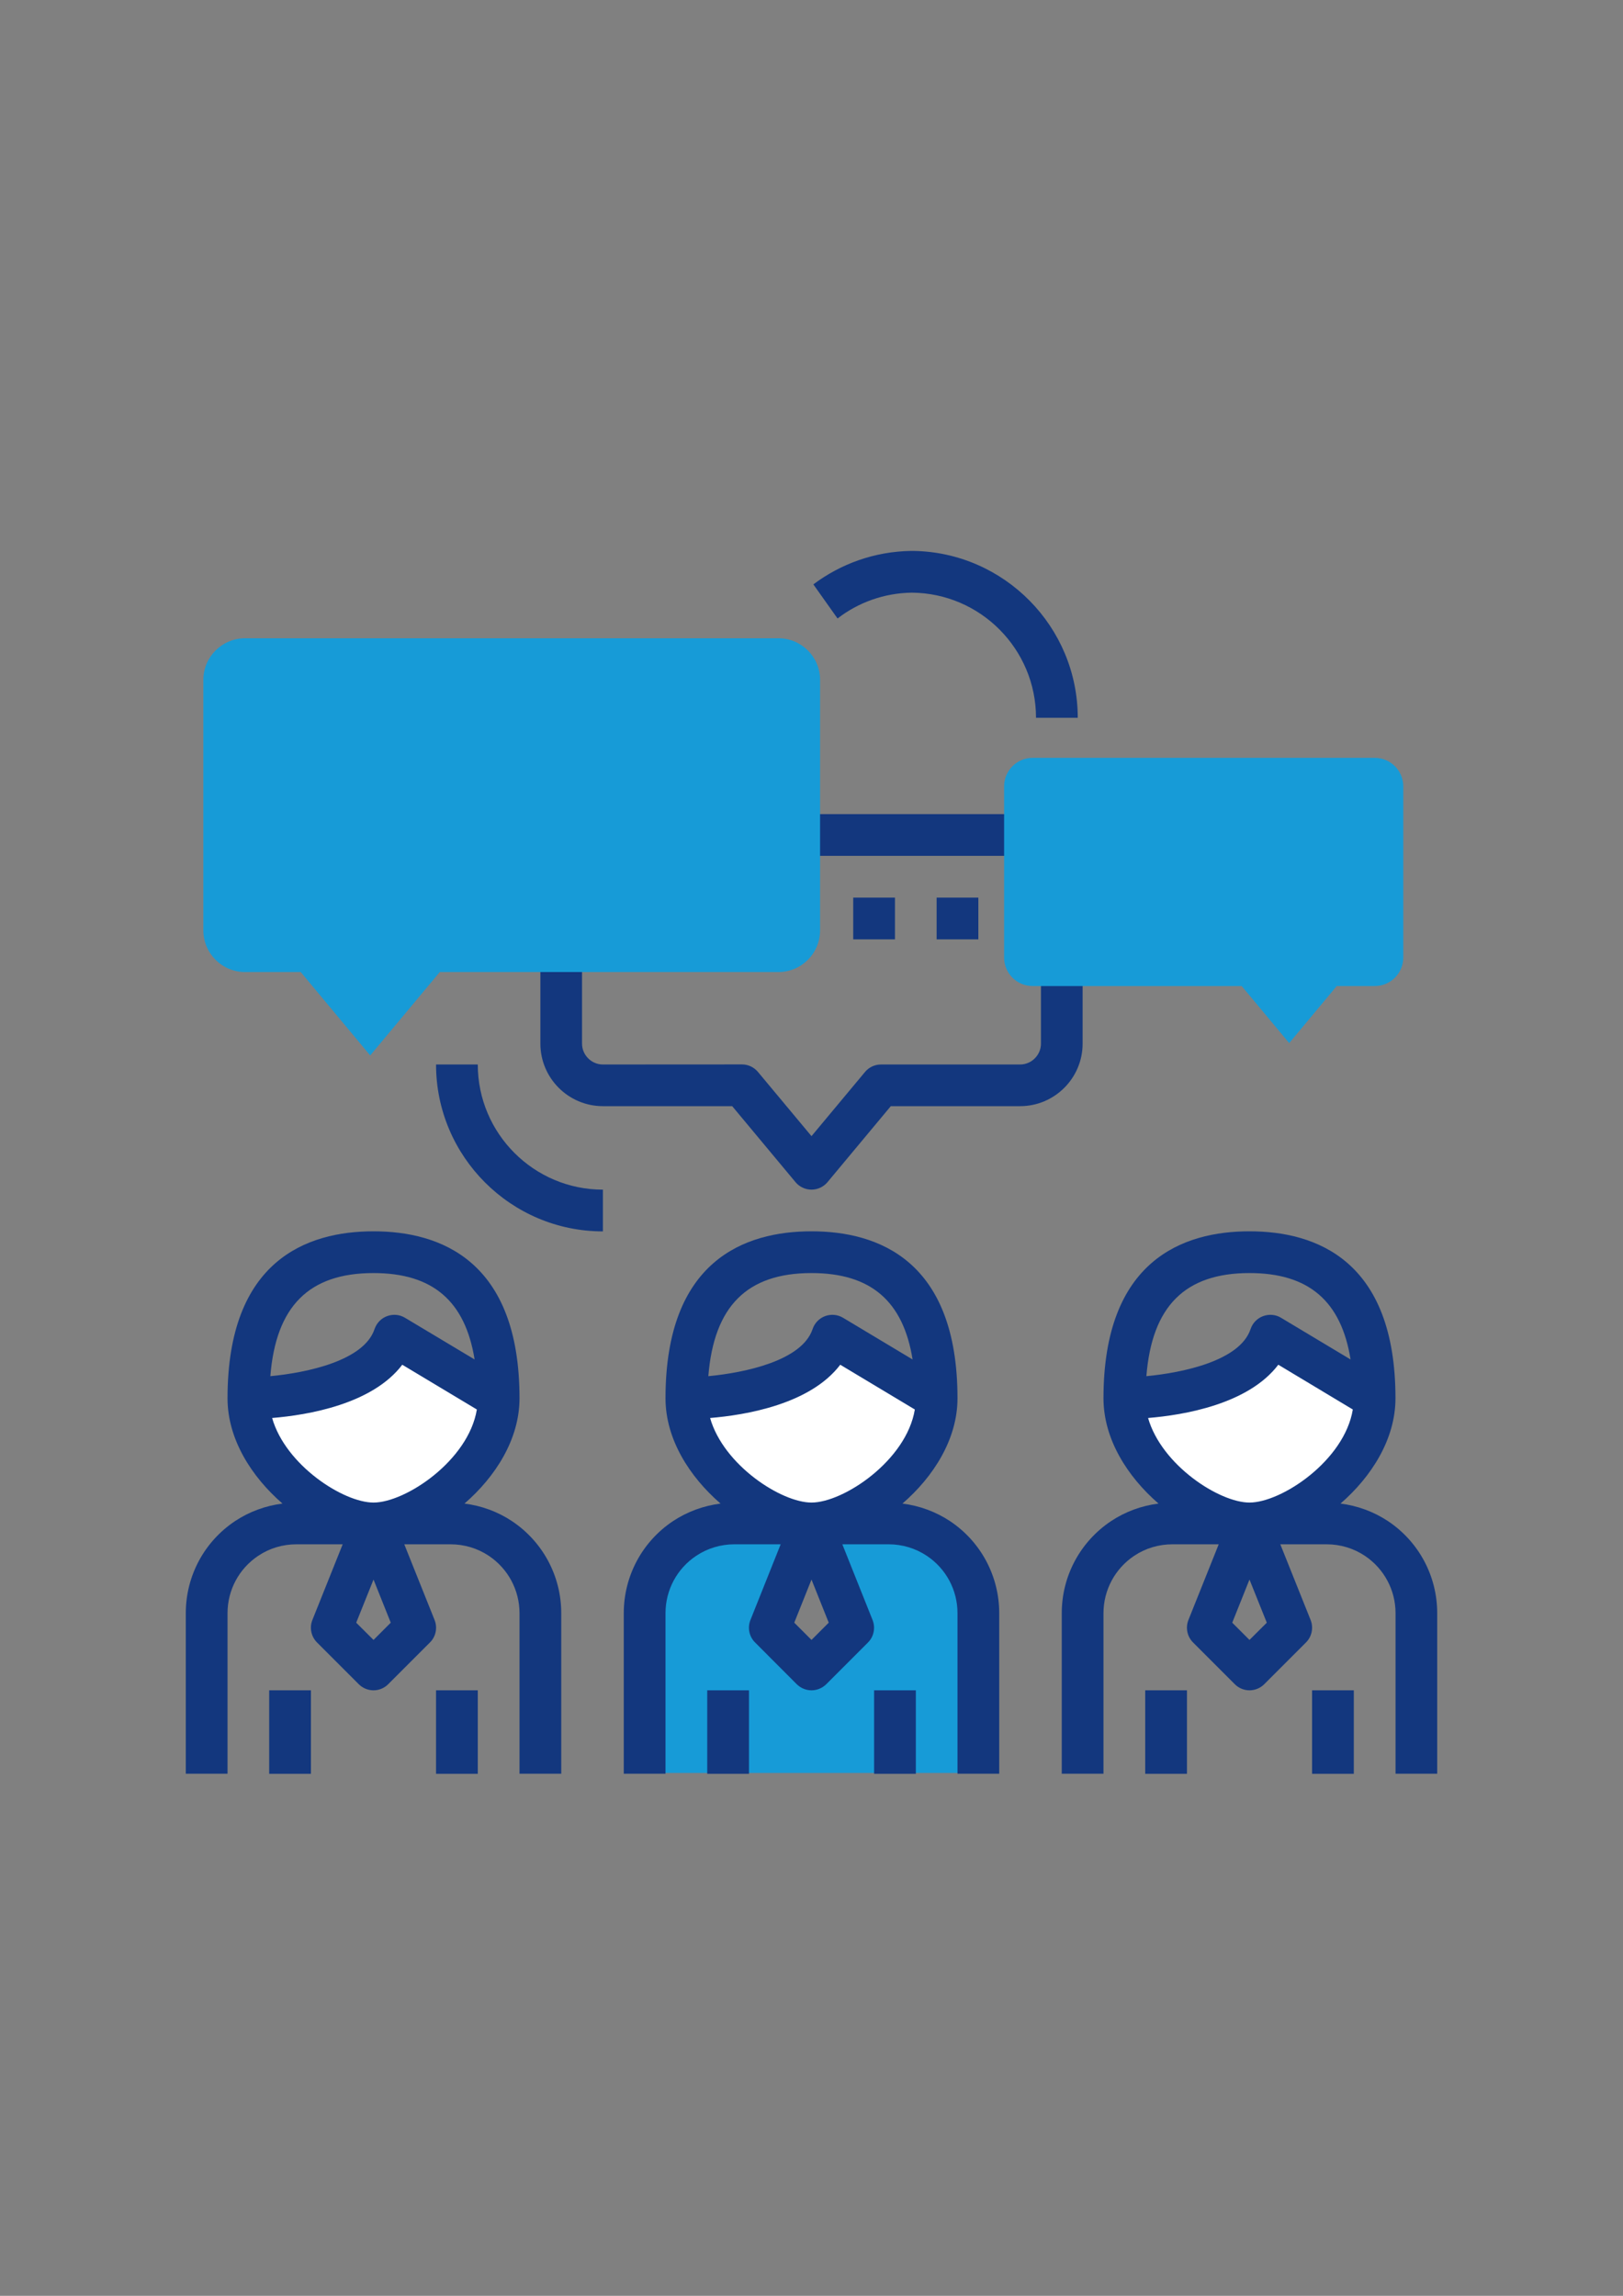 <?xml version="1.0" encoding="UTF-8"?>
<!DOCTYPE svg PUBLIC "-//W3C//DTD SVG 1.1//EN" "http://www.w3.org/Graphics/SVG/1.1/DTD/svg11.dtd">
<!-- Creator: CorelDRAW X7 -->
<svg xmlns="http://www.w3.org/2000/svg" xml:space="preserve" width="210mm" height="297mm" version="1.1" style="shape-rendering:geometricPrecision; text-rendering:geometricPrecision; image-rendering:optimizeQuality; fill-rule:evenodd; clip-rule:evenodd"
viewBox="0 0 21000 29700"
 xmlns:xlink="http://www.w3.org/1999/xlink"
 enable-background="new 0 0 612 792">
 <rect x="0" y="0" width="21000" height="29700" fill="#808080" stroke="none"/>
 <defs>
  <style type="text/css">
   <![CDATA[
    .fil2 {fill:#13377E}
    .fil1 {fill:#179BD7}
    .fil0 {fill:white}
   ]]>
  </style>
 </defs>
 <g id="Layer_x0020_1">
  <path class="fil0" d="M6452 18089l-1349 -810c-270,810 -1890,810 -1890,810 0,894 1047,1619 1620,1619 572,0 1619,-725 1619,-1619z"/>
  <path class="fil0" d="M12119 18089l-1349 -810c-270,810 -1889,810 -1889,810 0,894 1047,1619 1619,1619 572,0 1619,-725 1619,-1619z"/>
  <path class="fil0" d="M17787 18089l-1350 -810c-270,810 -1889,810 -1889,810 0,894 1047,1619 1619,1619 573,0 1620,-725 1620,-1619z"/>
  <path class="fil1" d="M12142 19903c-191,-127 -415,-195 -644,-195l-998 0 540 1349 -540 540 -540 -540 540 -1349 -998 0c-229,0 -453,68 -644,195 -323,215 -517,578 -517,966l0 2067 4318 0 0 -2067c0,-388 -194,-751 -517,-966z"/>
  <path class="fil2" d="M2944 20869c0,-299 148,-576 397,-742 146,-98 317,-149 494,-149l599 0 -392 979c-40,100 -16,215 60,291l540 540c52,52 122,79 191,79 69,0 138,-27 190,-79l540 -540c77,-76 100,-191 60,-291l-392 -979 599 0c177,0 348,51 495,149 248,166 397,443 397,742l0 2077 540 0 0 -2077c0,-480 -239,-925 -638,-1191 -185,-123 -395,-199 -614,-227 401,-347 712,-833 712,-1362 0,-1785 -1028,-2160 -1889,-2160 -862,0 -1889,375 -1889,2160 0,529 311,1015 711,1362 -219,28 -428,104 -614,227 -399,266 -637,711 -637,1191l0 2077 540 0 0 -2077zm1889 346l-224 -223 224 -558 223 558 -223 223zm-1312 -2871c462,-38 1296,-178 1684,-689l965 579c-109,661 -923,1204 -1337,1204 -391,0 -1138,-484 -1312,-1094zm1312 -1875c766,0 1186,362 1308,1118l-900 -539c-70,-43 -155,-50 -232,-22 -77,28 -136,90 -163,168 -136,409 -873,564 -1348,609 72,-904 499,-1334 1335,-1334z"/>
  <rect class="fil2" x="3483" y="21867" width="540" height="1080"/>
  <rect class="fil2" x="5642" y="21867" width="540" height="1080"/>
  <path class="fil2" d="M8071 20869l0 2077 540 0 0 -2077c0,-299 148,-576 397,-742 147,-98 318,-149 494,-149l599 0 -391 979c-40,100 -17,215 60,291l539 540c53,52 122,79 191,79 69,0 138,-27 191,-79l540 -540c76,-76 99,-191 59,-291l-391 -979 599 0c176,0 347,51 494,149 249,166 397,443 397,742l0 2077 540 0 0 -2077c0,-480 -238,-925 -637,-1191 -186,-123 -396,-199 -615,-227 401,-347 712,-833 712,-1362 0,-1785 -1027,-2160 -1889,-2160 -862,0 -1889,375 -1889,2160 0,529 311,1015 712,1362 -219,28 -429,104 -615,227 -399,266 -637,711 -637,1191zm2429 346l-223 -223 223 -558 223 558 -223 223zm-1312 -2871c462,-38 1296,-178 1684,-689l965 579c-109,661 -923,1204 -1337,1204 -391,0 -1138,-484 -1312,-1094zm1312 -1875c766,0 1187,362 1308,1118l-899 -539c-71,-43 -156,-50 -233,-22 -76,28 -136,90 -162,168 -137,409 -874,564 -1349,609 73,-904 499,-1334 1335,-1334z"/>
  <rect class="fil2" x="9151" y="21867" width="540" height="1080"/>
  <rect class="fil2" x="11310" y="21867" width="540" height="1080"/>
  <path class="fil2" d="M17959 19678c-186,-123 -395,-199 -614,-227 400,-347 711,-833 711,-1362 0,-1785 -1027,-2160 -1889,-2160 -861,0 -1889,375 -1889,2160 0,529 311,1015 712,1362 -219,28 -429,104 -614,227 -399,266 -638,711 -638,1191l0 2077 540 0 0 -2077c0,-299 149,-576 397,-742 147,-98 318,-149 495,-149l599 0 -392 979c-40,100 -16,215 60,291l540 540c52,52 121,79 190,79 69,0 139,-27 191,-79l540 -540c76,-76 100,-191 60,-291l-392 -979 599 0c177,0 348,51 495,149 248,166 397,443 397,742l0 2077 539 0 0 -2077c0,-480 -238,-925 -637,-1191zm-3104 -1334c463,-38 1297,-178 1685,-689l964 579c-108,661 -922,1204 -1337,1204 -391,0 -1137,-484 -1312,-1094zm1312 -1875c766,0 1187,362 1308,1118l-899 -539c-70,-43 -155,-50 -232,-22 -77,28 -137,90 -163,168 -136,409 -873,564 -1348,609 72,-904 499,-1334 1334,-1334zm0 4746l-223 -223 223 -558 224 558 -224 223z"/>
  <rect class="fil2" x="14818" y="21867" width="540" height="1080"/>
  <rect class="fil2" x="16977" y="21867" width="540" height="1080"/>
  <path class="fil2" d="M13157 10532l-2573 0 0 540 2573 0 0 -540zm-6165 1962l0 1007c0,446 363,809 809,809l1673 0 819 983c51,61 127,97 207,97 80,0 156,-36 207,-97l819 -983 1673 0c446,0 809,-363 809,-809l0 -787 -539 0 0 787c0,148 -122,270 -270,270l-1800 0c-80,0 -156,35 -207,97l-692 830 -692 -830c-52,-62 -127,-98 -207,-98l-1800 1c-148,0 -270,-122 -270,-270l0 -1007 -539 0z"/>
  <rect class="fil2" x="11040" y="11612" width="540" height="540"/>
  <rect class="fil2" x="12119" y="11612" width="540" height="540"/>
  <path class="fil2" d="M13405 9286l540 0c0,-1179 -951,-2140 -2125,-2159l0 0c-8,0 -16,0 -24,0 -3,0 -7,0 -10,0l0 0c-473,8 -909,168 -1262,433l313 441c267,-206 600,-329 961,-334 888,7 1607,730 1607,1619z"/>
  <path class="fil2" d="M7801 15930l0 -540c-893,0 -1619,-726 -1619,-1619l-540 0c0,1190 969,2159 2159,2159z"/>
  <path class="fil1" d="M3171 12575l720 0 899 1079 900 -1079 1529 0 2852 0c299,0 540,-242 540,-540l0 -810 0 -2429c0,-298 -241,-539 -540,-539l-6900 0c-298,0 -540,241 -540,539l0 3239c0,298 242,540 540,540z"/>
  <path class="fil1" d="M17788 12756l-492 0 -615 738 -615 -738 -1045 0 -1660 0c-204,0 -369,-165 -369,-369l0 -554 0 -1660c0,-203 165,-369 369,-369l4427 0c204,0 369,166 369,369l0 2214c0,204 -165,369 -369,369z"/>
 </g>
</svg>
